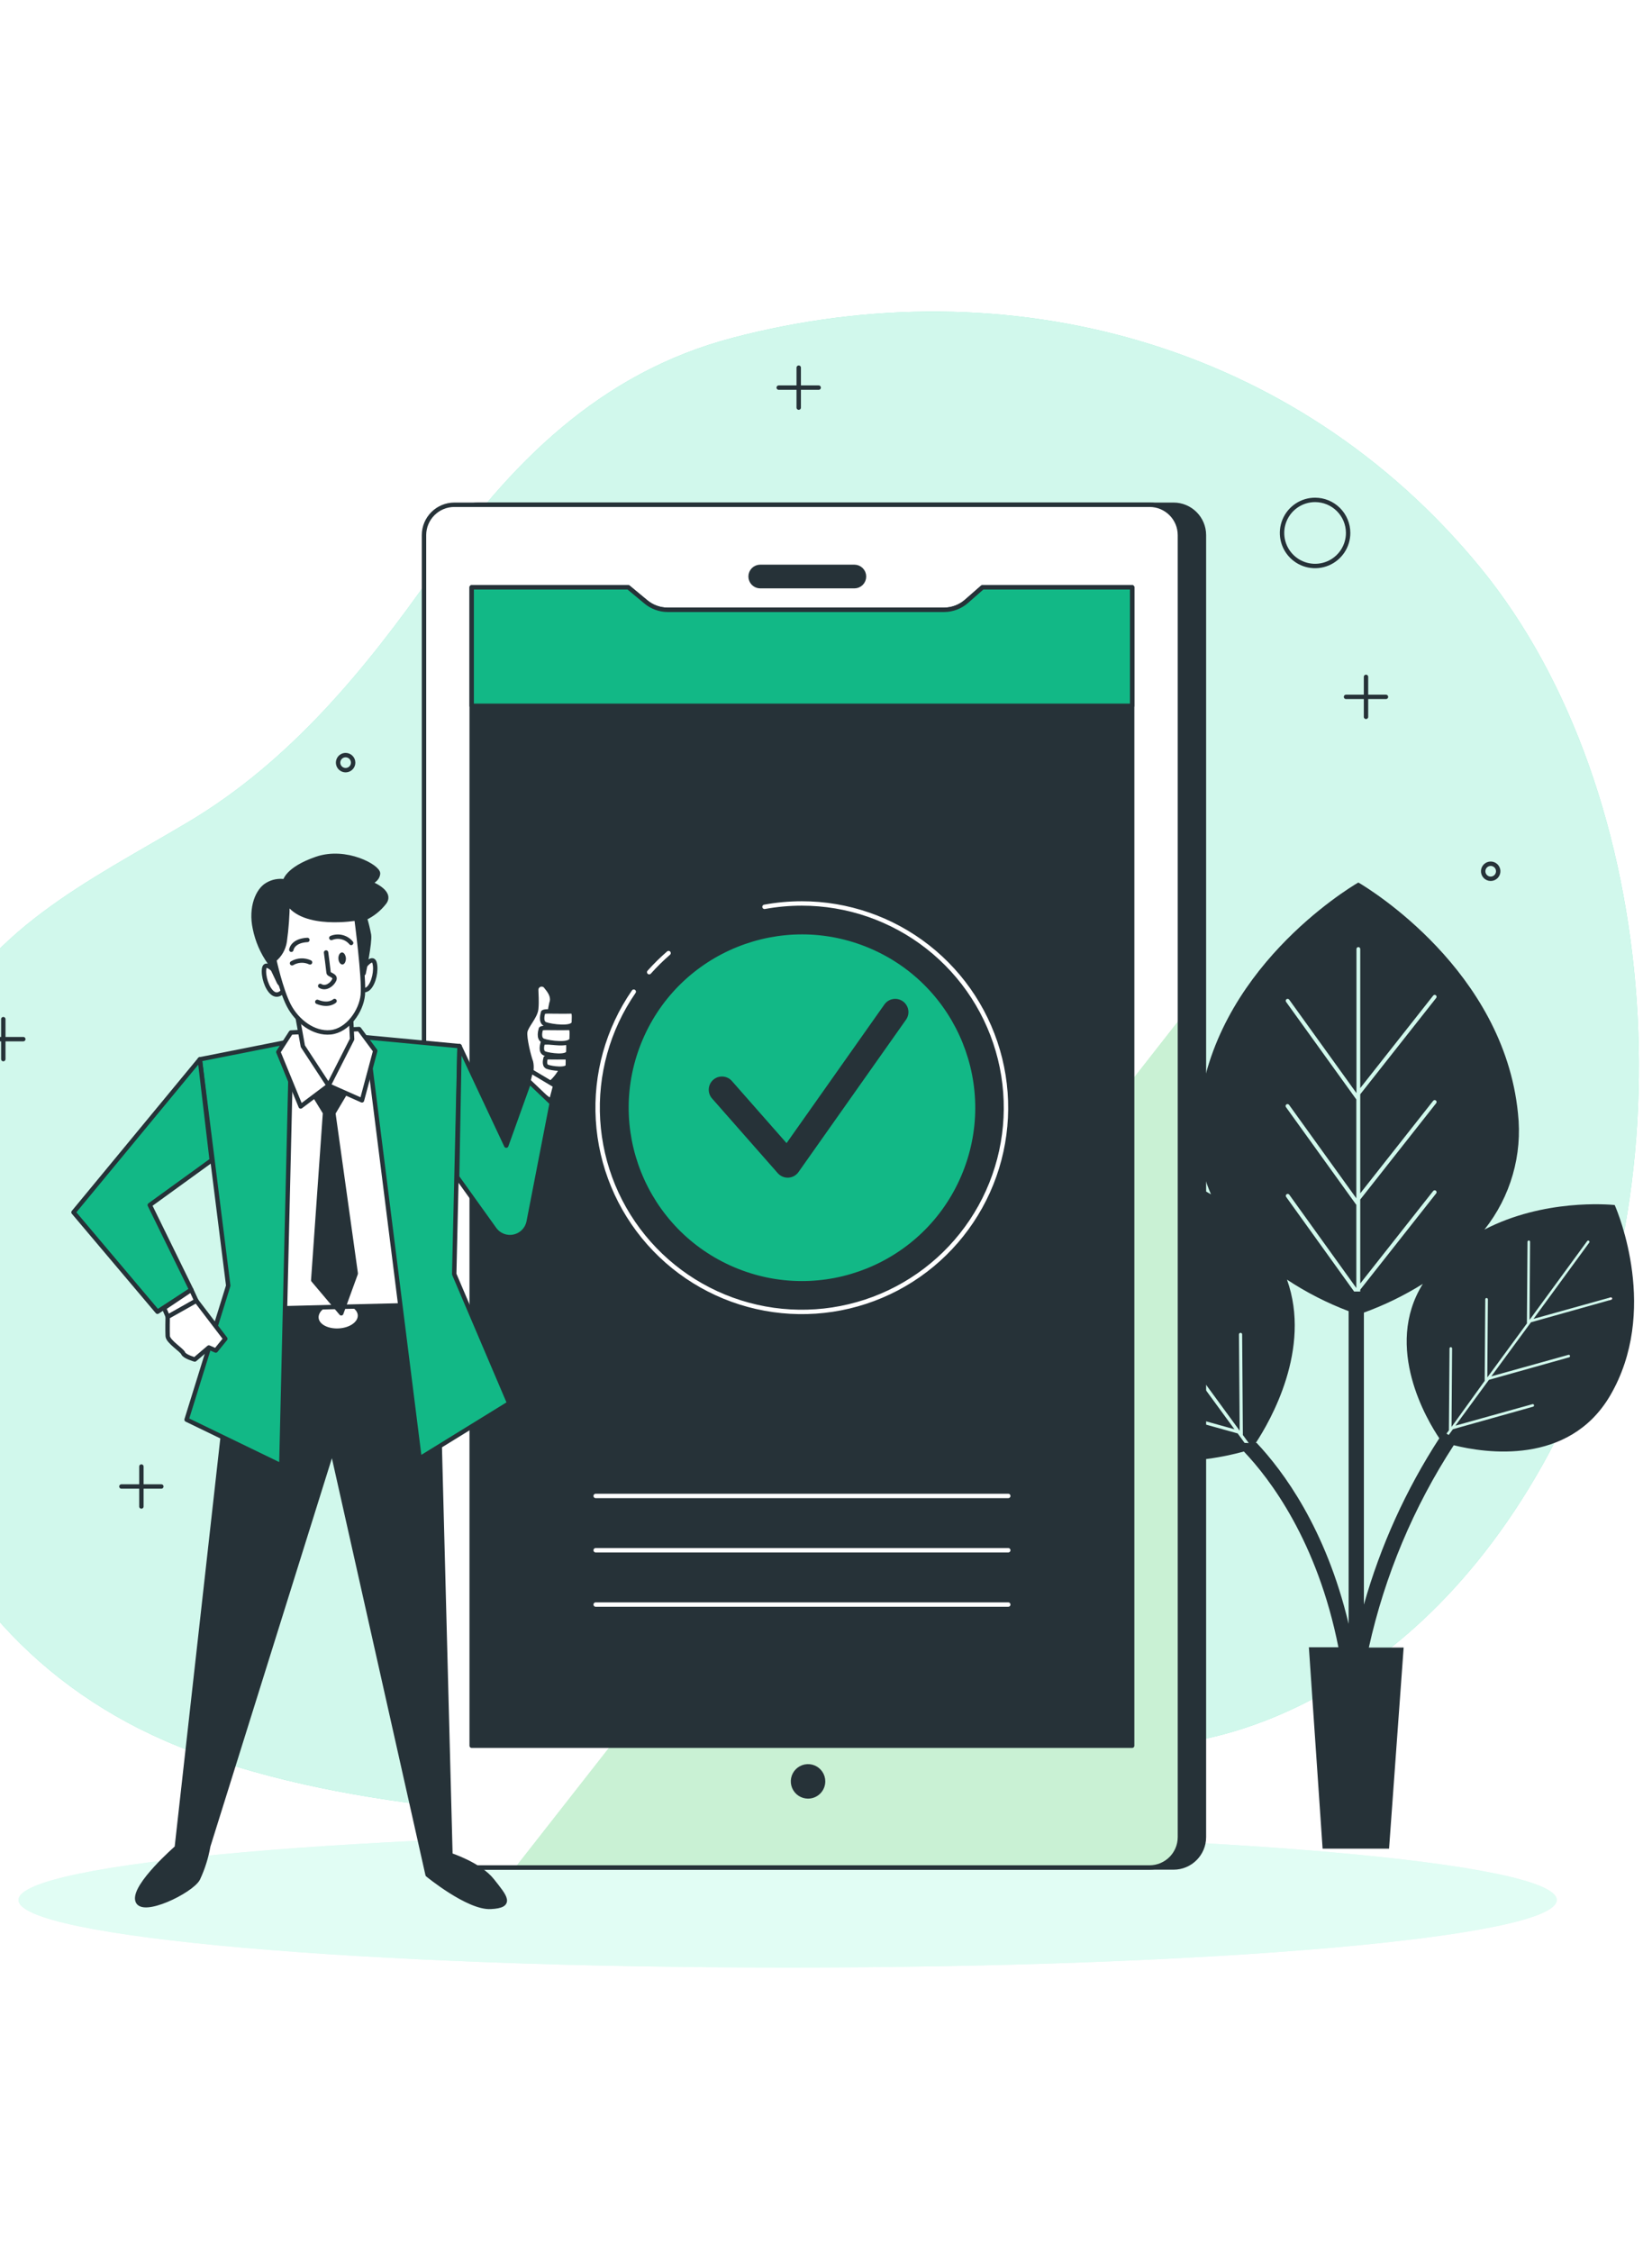 <svg width="375" height="511" viewBox="0 0 375 511" fill="none" xmlns="http://www.w3.org/2000/svg">
    <path d="M267.524 395.514C267.524 395.514 316.58 392.448 350.306 332.15C384.032 271.852 377.9 179.872 335.998 128.772C294.096 77.672 228.688 60.298 166.346 76.65C135.972 84.611 115.716 105.266 98.209 130.182C82.961 151.89 65.812 172.8 42.735 186.535C19.883 200.128 -3.613 210.982 -15.151 236.818C-43.236 299.732 -22.724 372.907 43.706 397.558C115.246 424.13 234.82 409.822 267.524 395.514Z" fill="#63E6BE"/>
    <path opacity="0.7" d="M267.524 395.514C267.524 395.514 316.58 392.448 350.306 332.15C384.032 271.852 377.9 179.872 335.998 128.772C294.096 77.672 228.688 60.298 166.346 76.65C135.972 84.611 115.716 105.266 98.209 130.182C82.961 151.89 65.812 172.8 42.735 186.535C19.883 200.128 -3.613 210.982 -15.151 236.818C-43.236 299.732 -22.724 372.907 43.706 397.558C115.246 424.13 234.82 409.822 267.524 395.514Z" fill="white"/>
    <g filter="url(#filter0_f_132:2262)">
        <path d="M178.784 446.502C275.206 446.502 353.372 439.639 353.372 431.172C353.372 422.706 275.206 415.842 178.784 415.842C82.361 415.842 4.196 422.706 4.196 431.172C4.196 439.639 82.361 446.502 178.784 446.502Z" fill="#C3FAE8"/>
    </g>
    <path opacity="0.5" d="M178.784 446.502C275.206 446.502 353.372 439.639 353.372 431.172C353.372 422.706 275.206 415.842 178.784 415.842C82.361 415.842 4.196 422.706 4.196 431.172C4.196 439.639 82.361 446.502 178.784 446.502Z" fill="white"/>
    <path d="M0.751 231.279V240.344" stroke="#263238" stroke-linecap="round" stroke-linejoin="round"/>
    <path d="M5.289 235.816H-3.776" stroke="#263238" stroke-linecap="round" stroke-linejoin="round"/>
    <path d="M310.08 153.607V162.672" stroke="#263238" stroke-linecap="round" stroke-linejoin="round"/>
    <path d="M314.608 158.144H305.542" stroke="#263238" stroke-linecap="round" stroke-linejoin="round"/>
    <path d="M181.308 83.436V92.501" stroke="#263238" stroke-linecap="round" stroke-linejoin="round"/>
    <path d="M185.835 87.963H176.77" stroke="#263238" stroke-linecap="round" stroke-linejoin="round"/>
    <path d="M32.096 332.804V341.869" stroke="#263238" stroke-linecap="round" stroke-linejoin="round"/>
    <path d="M36.623 337.332H27.558" stroke="#263238" stroke-linecap="round" stroke-linejoin="round"/>
    <path d="M306.022 120.933C306.025 122.417 305.586 123.869 304.763 125.104C303.94 126.338 302.769 127.302 301.399 127.871C300.028 128.44 298.52 128.59 297.064 128.302C295.608 128.014 294.27 127.3 293.22 126.251C292.17 125.203 291.455 123.866 291.164 122.411C290.874 120.955 291.022 119.446 291.59 118.075C292.157 116.704 293.119 115.532 294.352 114.707C295.586 113.882 297.037 113.442 298.521 113.442C300.509 113.442 302.415 114.231 303.822 115.635C305.228 117.04 306.02 118.945 306.022 120.933Z" stroke="#263238" stroke-linecap="round" stroke-linejoin="round"/>
    <path d="M340.086 197.583C340.104 197.818 340.074 198.054 339.996 198.276C339.919 198.498 339.797 198.702 339.637 198.874C339.477 199.047 339.284 199.185 339.068 199.279C338.852 199.373 338.62 199.422 338.384 199.422C338.149 199.422 337.916 199.373 337.701 199.279C337.485 199.185 337.292 199.047 337.132 198.874C336.972 198.702 336.85 198.498 336.772 198.276C336.695 198.054 336.665 197.818 336.683 197.583C336.716 197.155 336.91 196.754 337.225 196.463C337.541 196.171 337.955 196.008 338.384 196.008C338.814 196.008 339.228 196.171 339.544 196.463C339.859 196.754 340.053 197.155 340.086 197.583Z" stroke="#263238" stroke-linecap="round" stroke-linejoin="round"/>
    <path d="M80.161 173.055C80.163 173.393 80.064 173.724 79.878 174.006C79.692 174.288 79.426 174.509 79.114 174.639C78.803 174.77 78.459 174.805 78.127 174.741C77.796 174.676 77.49 174.514 77.251 174.276C77.011 174.038 76.847 173.733 76.781 173.402C76.714 173.071 76.747 172.727 76.876 172.415C77.005 172.102 77.224 171.835 77.505 171.647C77.786 171.459 78.116 171.359 78.454 171.359C78.905 171.359 79.338 171.537 79.657 171.855C79.977 172.173 80.158 172.604 80.161 173.055V173.055Z" stroke="#263238" stroke-linecap="round" stroke-linejoin="round"/>
    <path d="M366.576 273.559V273.508H366.515V273.457C365.094 273.313 350.388 272.056 336.969 279.026C342.897 271.58 345.631 262.087 344.573 252.628C341.333 220.231 310.765 201.692 308.404 200.302V200.312H308.332H308.261C305.9 201.702 275.332 220.241 272.092 252.638C271.4 258.91 272.366 265.253 274.893 271.034C257.682 260.743 237.61 262.48 235.76 262.664V262.603V262.674H235.689V262.726C234.779 264.821 223.292 292.445 237.089 315.921C249.434 336.913 275.322 331.363 282.353 329.391C288.26 335.594 299.032 349.718 303.815 373.817H297.111L300.228 419.521H315.313L318.624 373.878H310.724C314.344 357.543 320.873 341.993 329.999 327.97C337.04 329.728 356.09 332.692 365.483 316.728C376.643 297.668 367.322 275.265 366.576 273.559ZM307.852 273.385L291.909 251.238C291.875 251.193 291.851 251.141 291.837 251.086C291.823 251.031 291.821 250.974 291.829 250.918C291.838 250.861 291.857 250.808 291.887 250.759C291.916 250.711 291.955 250.669 292.001 250.635C292.094 250.566 292.211 250.537 292.326 250.555C292.441 250.572 292.545 250.634 292.614 250.727L307.883 271.934V249.501L291.939 227.364C291.871 227.271 291.842 227.154 291.859 227.039C291.876 226.924 291.938 226.82 292.031 226.751C292.127 226.686 292.244 226.66 292.359 226.679C292.473 226.698 292.575 226.761 292.645 226.853L307.913 248.06V215.356C307.913 215.299 307.924 215.244 307.946 215.192C307.968 215.139 307.999 215.092 308.039 215.052C308.079 215.012 308.126 214.981 308.178 214.959C308.23 214.938 308.286 214.927 308.343 214.927C308.456 214.927 308.566 214.972 308.646 215.052C308.727 215.133 308.772 215.242 308.772 215.356V246.925L325.328 225.934C325.399 225.843 325.502 225.784 325.616 225.769C325.73 225.755 325.846 225.786 325.936 225.857C326.027 225.927 326.086 226.031 326.101 226.145C326.115 226.259 326.083 226.374 326.013 226.465L308.772 248.326V270.81L325.328 249.807C325.401 249.717 325.505 249.659 325.62 249.646C325.735 249.632 325.85 249.665 325.941 249.736C325.986 249.771 326.023 249.814 326.05 249.863C326.078 249.912 326.095 249.967 326.102 250.023C326.109 250.079 326.104 250.135 326.089 250.19C326.074 250.244 326.048 250.295 326.013 250.339L308.772 272.21V291.27L325.328 270.278C325.399 270.187 325.502 270.128 325.616 270.114C325.73 270.099 325.846 270.131 325.936 270.201C326.027 270.272 326.086 270.376 326.101 270.49C326.115 270.604 326.083 270.719 326.013 270.81L308.772 292.67V293.089H307.382L291.96 271.627C291.891 271.534 291.862 271.416 291.879 271.302C291.897 271.187 291.959 271.083 292.052 271.014C292.148 270.949 292.265 270.923 292.379 270.942C292.493 270.961 292.596 271.023 292.665 271.116L307.883 292.292V273.344L307.852 273.385ZM282.517 327.439L280.953 325.292L258.469 319.038C258.379 319.007 258.304 318.944 258.259 318.861C258.213 318.777 258.201 318.68 258.224 318.588C258.25 318.495 258.312 318.416 258.396 318.368C258.48 318.32 258.58 318.307 258.673 318.333L280.217 324.342L270.845 311.526L248.361 305.271C248.268 305.245 248.189 305.183 248.141 305.099C248.093 305.015 248.081 304.915 248.106 304.822C248.136 304.732 248.2 304.657 248.283 304.611C248.366 304.566 248.464 304.553 248.556 304.576L270.11 310.586L259.031 295.419L236.547 289.165C236.501 289.153 236.459 289.132 236.422 289.103C236.384 289.075 236.353 289.039 236.33 288.997C236.307 288.956 236.293 288.911 236.288 288.864C236.283 288.817 236.288 288.77 236.302 288.725C236.314 288.679 236.334 288.636 236.363 288.599C236.392 288.561 236.427 288.53 236.468 288.506C236.509 288.482 236.554 288.467 236.601 288.46C236.648 288.454 236.696 288.457 236.741 288.47L258.295 294.479L242.71 273.16C242.653 273.081 242.63 272.983 242.646 272.888C242.661 272.792 242.713 272.706 242.791 272.649C242.829 272.62 242.872 272.599 242.919 272.587C242.965 272.576 243.013 272.574 243.06 272.581C243.107 272.589 243.151 272.606 243.191 272.632C243.231 272.658 243.266 272.691 243.292 272.731L259.419 294.786L259.348 272.925C259.35 272.828 259.39 272.736 259.459 272.668C259.527 272.599 259.619 272.56 259.716 272.557C259.812 272.56 259.903 272.6 259.969 272.668C260.036 272.737 260.074 272.829 260.074 272.925L260.237 295.746L271.316 310.903L271.152 289.042C271.143 288.989 271.146 288.935 271.16 288.884C271.174 288.832 271.199 288.784 271.234 288.743C271.268 288.702 271.311 288.67 271.36 288.647C271.408 288.625 271.461 288.613 271.515 288.613C271.568 288.613 271.621 288.625 271.67 288.647C271.718 288.67 271.761 288.702 271.796 288.743C271.83 288.784 271.856 288.832 271.87 288.884C271.884 288.935 271.887 288.989 271.878 289.042L272.041 311.874L281.403 324.679L281.239 302.819C281.242 302.723 281.282 302.632 281.35 302.565C281.419 302.498 281.511 302.461 281.607 302.461C281.702 302.461 281.793 302.499 281.86 302.566C281.927 302.633 281.965 302.724 281.965 302.819L282.128 325.65L283.467 327.479L282.517 327.439ZM285.072 327.439C288.342 322.461 297.785 306.12 292.144 290.391C296.53 293.284 301.222 295.684 306.135 297.545V368.513C300.954 346.765 291.204 333.765 285.256 327.439H285.072ZM309.6 364.139V297.872C314.275 296.174 318.76 293.989 322.978 291.352C313.974 305.782 324.061 322.451 326.718 326.386C319.154 338.042 313.383 350.768 309.6 364.139ZM365.728 294.959L347.526 300.069L338.532 312.333L356.019 307.458C356.056 307.446 356.096 307.442 356.136 307.445C356.175 307.449 356.213 307.461 356.248 307.48C356.282 307.499 356.312 307.525 356.336 307.557C356.36 307.588 356.378 307.624 356.387 307.663C356.406 307.737 356.395 307.816 356.357 307.883C356.319 307.95 356.256 307.999 356.182 308.021L337.981 313.131L330.377 323.524L347.863 318.649C347.938 318.63 348.017 318.641 348.084 318.679C348.15 318.717 348.2 318.78 348.221 318.854C348.24 318.93 348.23 319.01 348.192 319.078C348.154 319.147 348.091 319.198 348.017 319.222L329.815 324.332L328.854 325.64C328.68 325.538 328.517 325.446 328.353 325.333L328.895 324.587L329.038 306.069C329.03 306.026 329.032 305.982 329.042 305.939C329.053 305.897 329.073 305.858 329.101 305.825C329.129 305.791 329.164 305.764 329.203 305.745C329.243 305.727 329.286 305.717 329.329 305.717C329.373 305.717 329.416 305.727 329.455 305.745C329.495 305.764 329.53 305.791 329.557 305.825C329.585 305.858 329.605 305.897 329.616 305.939C329.627 305.982 329.629 306.026 329.621 306.069L329.498 323.81L337.02 313.366L337.153 294.847C337.153 294.809 337.16 294.77 337.175 294.735C337.19 294.7 337.212 294.668 337.24 294.641C337.268 294.614 337.301 294.593 337.337 294.58C337.372 294.566 337.411 294.559 337.449 294.561C337.488 294.561 337.527 294.568 337.563 294.583C337.599 294.598 337.631 294.62 337.659 294.648C337.686 294.675 337.708 294.708 337.723 294.744C337.738 294.78 337.746 294.818 337.746 294.857L337.613 312.589L346.606 300.325L346.739 281.806C346.739 281.767 346.747 281.729 346.762 281.693C346.777 281.657 346.798 281.624 346.826 281.597C346.853 281.569 346.886 281.547 346.922 281.532C346.958 281.518 346.997 281.51 347.035 281.51C347.074 281.51 347.112 281.518 347.147 281.533C347.183 281.548 347.215 281.57 347.242 281.597C347.268 281.625 347.289 281.658 347.303 281.694C347.317 281.729 347.323 281.768 347.322 281.806L347.199 299.538L360.281 281.643C360.327 281.581 360.396 281.54 360.473 281.529C360.549 281.518 360.627 281.536 360.689 281.581C360.721 281.604 360.748 281.632 360.768 281.665C360.788 281.698 360.802 281.735 360.807 281.773C360.813 281.811 360.811 281.85 360.801 281.887C360.792 281.925 360.774 281.96 360.751 281.99L348.109 299.293L365.595 294.418C365.67 294.399 365.748 294.409 365.815 294.448C365.882 294.486 365.931 294.548 365.953 294.622C365.962 294.659 365.963 294.698 365.956 294.735C365.95 294.773 365.935 294.808 365.914 294.84C365.893 294.872 365.866 294.899 365.833 294.919C365.801 294.94 365.765 294.953 365.728 294.959Z" fill="#263238"/>
    <path d="M266.39 114.546H108.593C104.783 114.546 101.694 117.634 101.694 121.444V416.894C101.694 420.704 104.783 423.793 108.593 423.793H266.39C270.2 423.793 273.288 420.704 273.288 416.894V121.444C273.288 117.634 270.2 114.546 266.39 114.546Z" fill="#263238" stroke="#263238" stroke-linecap="round" stroke-linejoin="round"/>
    <path d="M260.942 114.546H103.146C99.336 114.546 96.247 117.634 96.247 121.444V416.894C96.247 420.704 99.336 423.793 103.146 423.793H260.942C264.752 423.793 267.841 420.704 267.841 416.894V121.444C267.841 117.634 264.752 114.546 260.942 114.546Z" fill="white"/>
    <path d="M267.841 231.238L116.953 423.803H260.953C262.78 423.8 264.533 423.072 265.824 421.779C267.116 420.485 267.841 418.732 267.841 416.904V231.238Z" fill="#92E3A9"/>
    <path opacity="0.5" d="M267.841 231.238L116.953 423.803H260.953C262.78 423.8 264.533 423.072 265.824 421.779C267.116 420.485 267.841 418.732 267.841 416.904V231.238Z" fill="white"/>
    <path d="M260.942 114.546H103.146C99.336 114.546 96.247 117.634 96.247 121.444V416.894C96.247 420.704 99.336 423.793 103.146 423.793H260.942C264.752 423.793 267.841 420.704 267.841 416.894V121.444C267.841 117.634 264.752 114.546 260.942 114.546Z" stroke="#263238" stroke-linecap="round" stroke-linejoin="round"/>
    <path d="M193.94 133.024H172.58C171.997 133.024 171.438 132.792 171.026 132.38C170.614 131.968 170.383 131.409 170.383 130.826C170.383 130.538 170.44 130.253 170.55 129.987C170.661 129.721 170.823 129.479 171.027 129.276C171.231 129.073 171.473 128.912 171.74 128.803C172.007 128.693 172.292 128.638 172.58 128.639H193.94C194.52 128.639 195.076 128.87 195.486 129.28C195.897 129.69 196.127 130.246 196.127 130.826C196.128 131.114 196.073 131.4 195.963 131.666C195.854 131.933 195.693 132.175 195.49 132.379C195.287 132.584 195.045 132.746 194.779 132.856C194.513 132.967 194.228 133.024 193.94 133.024Z" fill="#263238" stroke="#263238" stroke-linecap="round" stroke-linejoin="round"/>
    <path d="M256.997 396.158H107.07V133.279H142.605L146.601 136.59C147.996 137.752 149.753 138.388 151.568 138.389H214.268C216.15 138.381 217.965 137.692 219.378 136.447L222.996 133.279H256.997V396.158Z" fill="#263238" stroke="#263238" stroke-linecap="round" stroke-linejoin="round"/>
    <path d="M135.216 339.478H228.872" stroke="white" stroke-linecap="round" stroke-linejoin="round"/>
    <path d="M135.216 351.803H228.872" stroke="white" stroke-linecap="round" stroke-linejoin="round"/>
    <path d="M135.216 364.128H228.872" stroke="white" stroke-linecap="round" stroke-linejoin="round"/>
    <path d="M143.862 225.044C137.976 233.573 135.118 243.827 135.744 254.171C136.369 264.514 140.443 274.349 147.315 282.105C154.186 289.862 163.459 295.091 173.651 296.959C183.844 298.828 194.368 297.226 203.544 292.411C212.719 287.596 220.016 279.845 224.27 270.396C228.523 260.947 229.487 250.345 227.009 240.284C224.53 230.222 218.751 221.282 210.595 214.89C202.438 208.499 192.375 205.025 182.013 205.023C179.172 205.024 176.336 205.28 173.541 205.79" stroke="white" stroke-linecap="round" stroke-linejoin="round"/>
    <path d="M151.762 216.286C150.205 217.634 148.737 219.081 147.367 220.619" stroke="white" stroke-linecap="round" stroke-linejoin="round"/>
    <path d="M218.226 266.79C226.737 246.808 217.437 223.709 197.455 215.199C177.472 206.688 154.374 215.987 145.863 235.97C137.352 255.952 146.652 279.051 166.634 287.562C186.617 296.072 209.715 286.773 218.226 266.79Z" fill="#12B886"/>
    <path d="M163.883 247.293L178.804 264.248L203.21 229.674" stroke="#263238" stroke-width="6" stroke-linecap="round" stroke-linejoin="round"/>
    <path d="M219.419 136.447C218.006 137.692 216.191 138.381 214.309 138.389H151.588C149.773 138.388 148.016 137.752 146.621 136.59L142.625 133.279H107.07V160.168H256.997V133.279H223.036L219.419 136.447Z" fill="#12B886" stroke="#263238" stroke-linecap="round" stroke-linejoin="round"/>
    <path d="M186.837 404.262C186.839 403.586 186.64 402.925 186.266 402.362C185.892 401.799 185.359 401.36 184.735 401.1C184.111 400.841 183.423 400.772 182.76 400.904C182.097 401.035 181.488 401.36 181.01 401.838C180.532 402.316 180.207 402.926 180.075 403.589C179.944 404.252 180.012 404.939 180.272 405.563C180.532 406.187 180.971 406.72 181.534 407.095C182.097 407.469 182.758 407.668 183.434 407.666C184.336 407.663 185.2 407.303 185.837 406.666C186.475 406.028 186.834 405.164 186.837 404.262Z" fill="#263238" stroke="#263238" stroke-linecap="round" stroke-linejoin="round"/>
    <path d="M53.497 299.712L40.129 419.286C40.129 419.286 30.328 427.809 31.187 431.253C32.045 434.697 43.359 429.209 44.922 426.368C46.032 424.003 46.822 421.501 47.273 418.928L75.419 328.992L97.065 425.438C97.065 425.438 106.263 432.991 111.373 432.735C116.483 432.48 114.664 430.466 111.751 426.777C108.838 423.087 102.246 420.982 102.246 420.982L98.996 296.676L53.497 299.712Z" fill="#263238" stroke="#263238" stroke-linecap="round" stroke-linejoin="round"/>
    <path d="M98.263 294.585L53.353 296.868L53.664 302.992L98.574 300.709L98.263 294.585Z" fill="#263238" stroke="#263238" stroke-linecap="round" stroke-linejoin="round"/>
    <path d="M81.213 298.475C81.285 299.998 79.353 301.326 76.88 301.459C74.407 301.592 72.322 300.468 72.322 298.935C72.322 297.402 74.192 296.084 76.655 295.961C79.118 295.838 81.132 296.962 81.213 298.475Z" fill="white"/>
    <path d="M73.518 235.642L56.634 240.589L58.729 297.024L98.332 296.043L93.324 237.707L73.518 235.642Z" fill="white" stroke="#263238" stroke-linecap="round" stroke-linejoin="round"/>
    <path d="M66.129 236.276L63.86 332.579L42.357 322.165L51.81 291.75L45.362 240.395L66.129 236.276Z" fill="#12B886" stroke="#263238" stroke-linecap="round" stroke-linejoin="round"/>
    <path d="M83.227 235.407L95.246 330.985L115.594 318.445L103.105 289.144L104.311 237.4L83.227 235.407Z" fill="#12B886" stroke="#263238" stroke-linecap="round" stroke-linejoin="round"/>
    <path d="M70.431 247.058L73.783 252.516L71.106 290.514L77.463 298.036L80.753 289.001L75.664 252.587L78.801 247.314L74.243 241.406L70.431 247.058Z" fill="#263238" stroke="#263238" stroke-linecap="round" stroke-linejoin="round"/>
    <path d="M74.581 246.333L68.254 251.095L63.185 238.729L66.037 234.314L81.52 233.527L85.179 238.463L82.164 249.705L74.581 246.333Z" fill="white" stroke="#263238" stroke-linecap="round" stroke-linejoin="round"/>
    <path d="M67.325 229.562L68.745 237.421L74.581 246.333L79.926 235.826L79.588 229.194L67.325 229.562Z" fill="white" stroke="#263238" stroke-linecap="round" stroke-linejoin="round"/>
    <path d="M45.362 240.395L16.684 275.112L35.745 297.678L43.42 292.691L33.997 273.467L48.06 263.288L45.362 240.395Z" fill="#12B886" stroke="#263238" stroke-linecap="round" stroke-linejoin="round"/>
    <path d="M43.42 292.691L44.565 295.184L38.105 298.843L37.237 296.84L43.42 292.691Z" fill="white" stroke="#263238" stroke-linecap="round" stroke-linejoin="round"/>
    <path d="M44.564 295.184L51.146 303.81L48.98 306.477L47.406 305.793L44.217 308.511C44.217 308.511 41.887 307.857 41.59 307.111C41.294 306.365 38.136 304.464 38.065 303.197C37.993 301.929 38.065 298.843 38.065 298.843L44.564 295.184Z" fill="white" stroke="#263238" stroke-linecap="round" stroke-linejoin="round"/>
    <path d="M120.284 244.176C120.673 243.163 120.758 242.059 120.53 240.998C120.06 239.782 119.017 235.571 119.222 234.181C119.426 232.791 121.531 230.768 121.715 228.969C121.899 227.17 121.715 225.525 121.715 224.554C121.732 224.288 121.834 224.035 122.007 223.832C122.179 223.629 122.413 223.487 122.672 223.427C122.932 223.368 123.203 223.393 123.447 223.501C123.691 223.608 123.894 223.791 124.025 224.022C125.047 225.208 125.66 226.424 125.17 227.681C124.836 229.087 124.678 230.529 124.699 231.973C124.699 231.973 126.335 234.232 127.234 235.704C128.133 237.175 128.052 241.028 127.449 242.572C126.887 243.74 126.094 244.783 125.119 245.638L125.221 248.295L120.284 244.176Z" fill="white" stroke="#263238" stroke-linecap="round" stroke-linejoin="round"/>
    <path d="M123.269 229.848C123.269 229.848 122.553 231.953 123.81 232.433C125.067 232.914 130.208 233.629 130.259 231.974C130.31 230.318 130.412 229.49 129.585 229.531C128.757 229.572 124.904 229.531 124.904 229.531C124.904 229.531 123.115 229.439 123.269 229.848Z" fill="white" stroke="#263238" stroke-linecap="round" stroke-linejoin="round"/>
    <path d="M123.851 240.17C123.851 240.17 123.34 241.734 124.25 242.091C125.159 242.449 128.859 242.991 128.89 241.754C128.92 240.517 128.992 239.904 128.399 239.935C127.806 239.966 125.027 239.935 125.027 239.935C125.027 239.935 123.739 239.843 123.851 240.17Z" fill="white" stroke="#263238" stroke-linecap="round" stroke-linejoin="round"/>
    <path d="M123.167 236.828C123.167 236.828 122.574 238.647 123.626 239.066C124.679 239.485 128.961 240.088 129.002 238.678C129.043 237.267 129.125 236.532 128.43 236.562C127.735 236.593 124.526 236.562 124.526 236.562C124.526 236.562 123.034 236.481 123.167 236.828Z" fill="white" stroke="#263238" stroke-linecap="round" stroke-linejoin="round"/>
    <path d="M122.768 233.588C122.768 233.588 122.052 235.694 123.32 236.174C124.587 236.654 129.707 237.37 129.758 235.714C129.809 234.058 129.912 233.231 129.084 233.271C128.256 233.312 124.403 233.271 124.403 233.271C124.403 233.271 122.615 233.19 122.768 233.588Z" fill="white" stroke="#263238" stroke-linecap="round" stroke-linejoin="round"/>
    <path d="M119.702 246.271L120.499 243.062L126.038 246.363L125.108 249.848L119.702 246.271Z" fill="white" stroke="#263238" stroke-linecap="round" stroke-linejoin="round"/>
    <path d="M104.311 237.4L114.919 259.976L120.131 245.454L125.241 250.318L120.009 277.238C119.845 278.067 119.444 278.83 118.853 279.433C118.261 280.037 117.507 280.454 116.682 280.634C115.856 280.815 114.996 280.75 114.208 280.448C113.419 280.146 112.735 279.62 112.241 278.934L103.769 267.11L104.311 237.4Z" fill="#12B886" stroke="#263238" stroke-linecap="round" stroke-linejoin="round"/>
    <path d="M62.388 220.384C62.388 220.384 60.242 218.095 59.966 219.771C59.69 221.447 60.559 224.339 61.908 225.371C63.257 226.404 64.442 224.697 64.442 224.697L62.388 220.384Z" fill="white" stroke="#263238" stroke-linecap="round" stroke-linejoin="round"/>
    <path d="M82.675 219.352C82.675 219.352 84.566 216.858 85.025 218.493C85.485 220.128 84.892 223.103 83.656 224.268C82.419 225.433 81.06 223.849 81.06 223.849L82.675 219.352Z" fill="white" stroke="#263238" stroke-linecap="round" stroke-linejoin="round"/>
    <path d="M63.247 222.735L61.203 218.412C59.557 216.096 58.419 213.46 57.861 210.675C56.839 205.933 58.525 201.988 60.671 200.772C61.877 200.05 63.301 199.782 64.688 200.016C64.688 200.016 65.096 197.236 71.842 194.906C78.587 192.575 85.925 196.776 85.812 198.248C85.7 199.719 83.901 200.373 83.901 200.373C83.901 200.373 89.154 202.315 87.253 204.799C86.081 206.316 84.564 207.531 82.828 208.345C83.209 209.597 83.52 210.87 83.758 212.157C84.024 213.802 82.542 220.875 82.542 220.875L78.914 210.931L67.529 211.513C67.529 211.513 66.854 216.337 65.648 218.054C64.879 219.357 64.45 220.833 64.401 222.346C64.401 222.346 63.87 224.165 63.247 222.735Z" fill="#263238" stroke="#263238" stroke-linecap="round" stroke-linejoin="round"/>
    <path d="M65.27 204.768C65.251 207.736 65.036 210.699 64.626 213.639C64.38 215.275 63.535 216.761 62.255 217.809C62.255 217.809 63.707 224.544 65.546 228.131C67.386 231.718 71.208 234.661 75.061 234.263C78.914 233.864 81.99 229.49 82.358 225.79C82.726 222.091 80.917 208.416 80.917 208.416C80.917 208.416 68.878 210.532 65.27 204.768Z" fill="white" stroke="#263238" stroke-linecap="round" stroke-linejoin="round"/>
    <path d="M66.292 218.596C66.906 218.232 67.599 218.024 68.311 217.988C69.023 217.953 69.733 218.091 70.38 218.391" stroke="#263238" stroke-linecap="round" stroke-linejoin="round"/>
    <path d="M66.129 215.53C66.129 215.53 66.364 213.486 69.777 213.302" stroke="#263238" stroke-linecap="round" stroke-linejoin="round"/>
    <path d="M75.214 212.852C75.987 212.535 76.84 212.475 77.649 212.679C78.459 212.883 79.181 213.341 79.711 213.986" stroke="#263238" stroke-linecap="round" stroke-linejoin="round"/>
    <path d="M74.019 216.153C74.019 216.153 74.56 220.241 74.591 220.742C74.621 221.243 76.328 221.334 75.868 222.377C75.409 223.419 73.927 224.523 72.69 223.736" stroke="#263238" stroke-linecap="round" stroke-linejoin="round"/>
    <path d="M75.94 227.16C75.94 227.16 74.642 228.417 72.026 227.354" stroke="#263238" stroke-linecap="round" stroke-linejoin="round"/>
    <path d="M78.526 217.461C78.526 218.217 78.209 218.851 77.739 218.871C77.269 218.892 76.86 218.299 76.819 217.553C76.778 216.807 77.136 216.173 77.606 216.143C78.076 216.112 78.454 216.715 78.526 217.461Z" fill="#263238"/>
    <defs>
        <filter id="filter0_f_132:2262" x="-34.804" y="376.842" width="427.177" height="108.66" filterUnits="userSpaceOnUse" color-interpolation-filters="sRGB">
            <feFlood flood-opacity="0" result="BackgroundImageFix"/>
            <feBlend mode="normal" in="SourceGraphic" in2="BackgroundImageFix" result="shape"/>
            <feGaussianBlur stdDeviation="19.5" result="effect1_foregroundBlur_132:2262"/>
        </filter>
    </defs>
</svg>